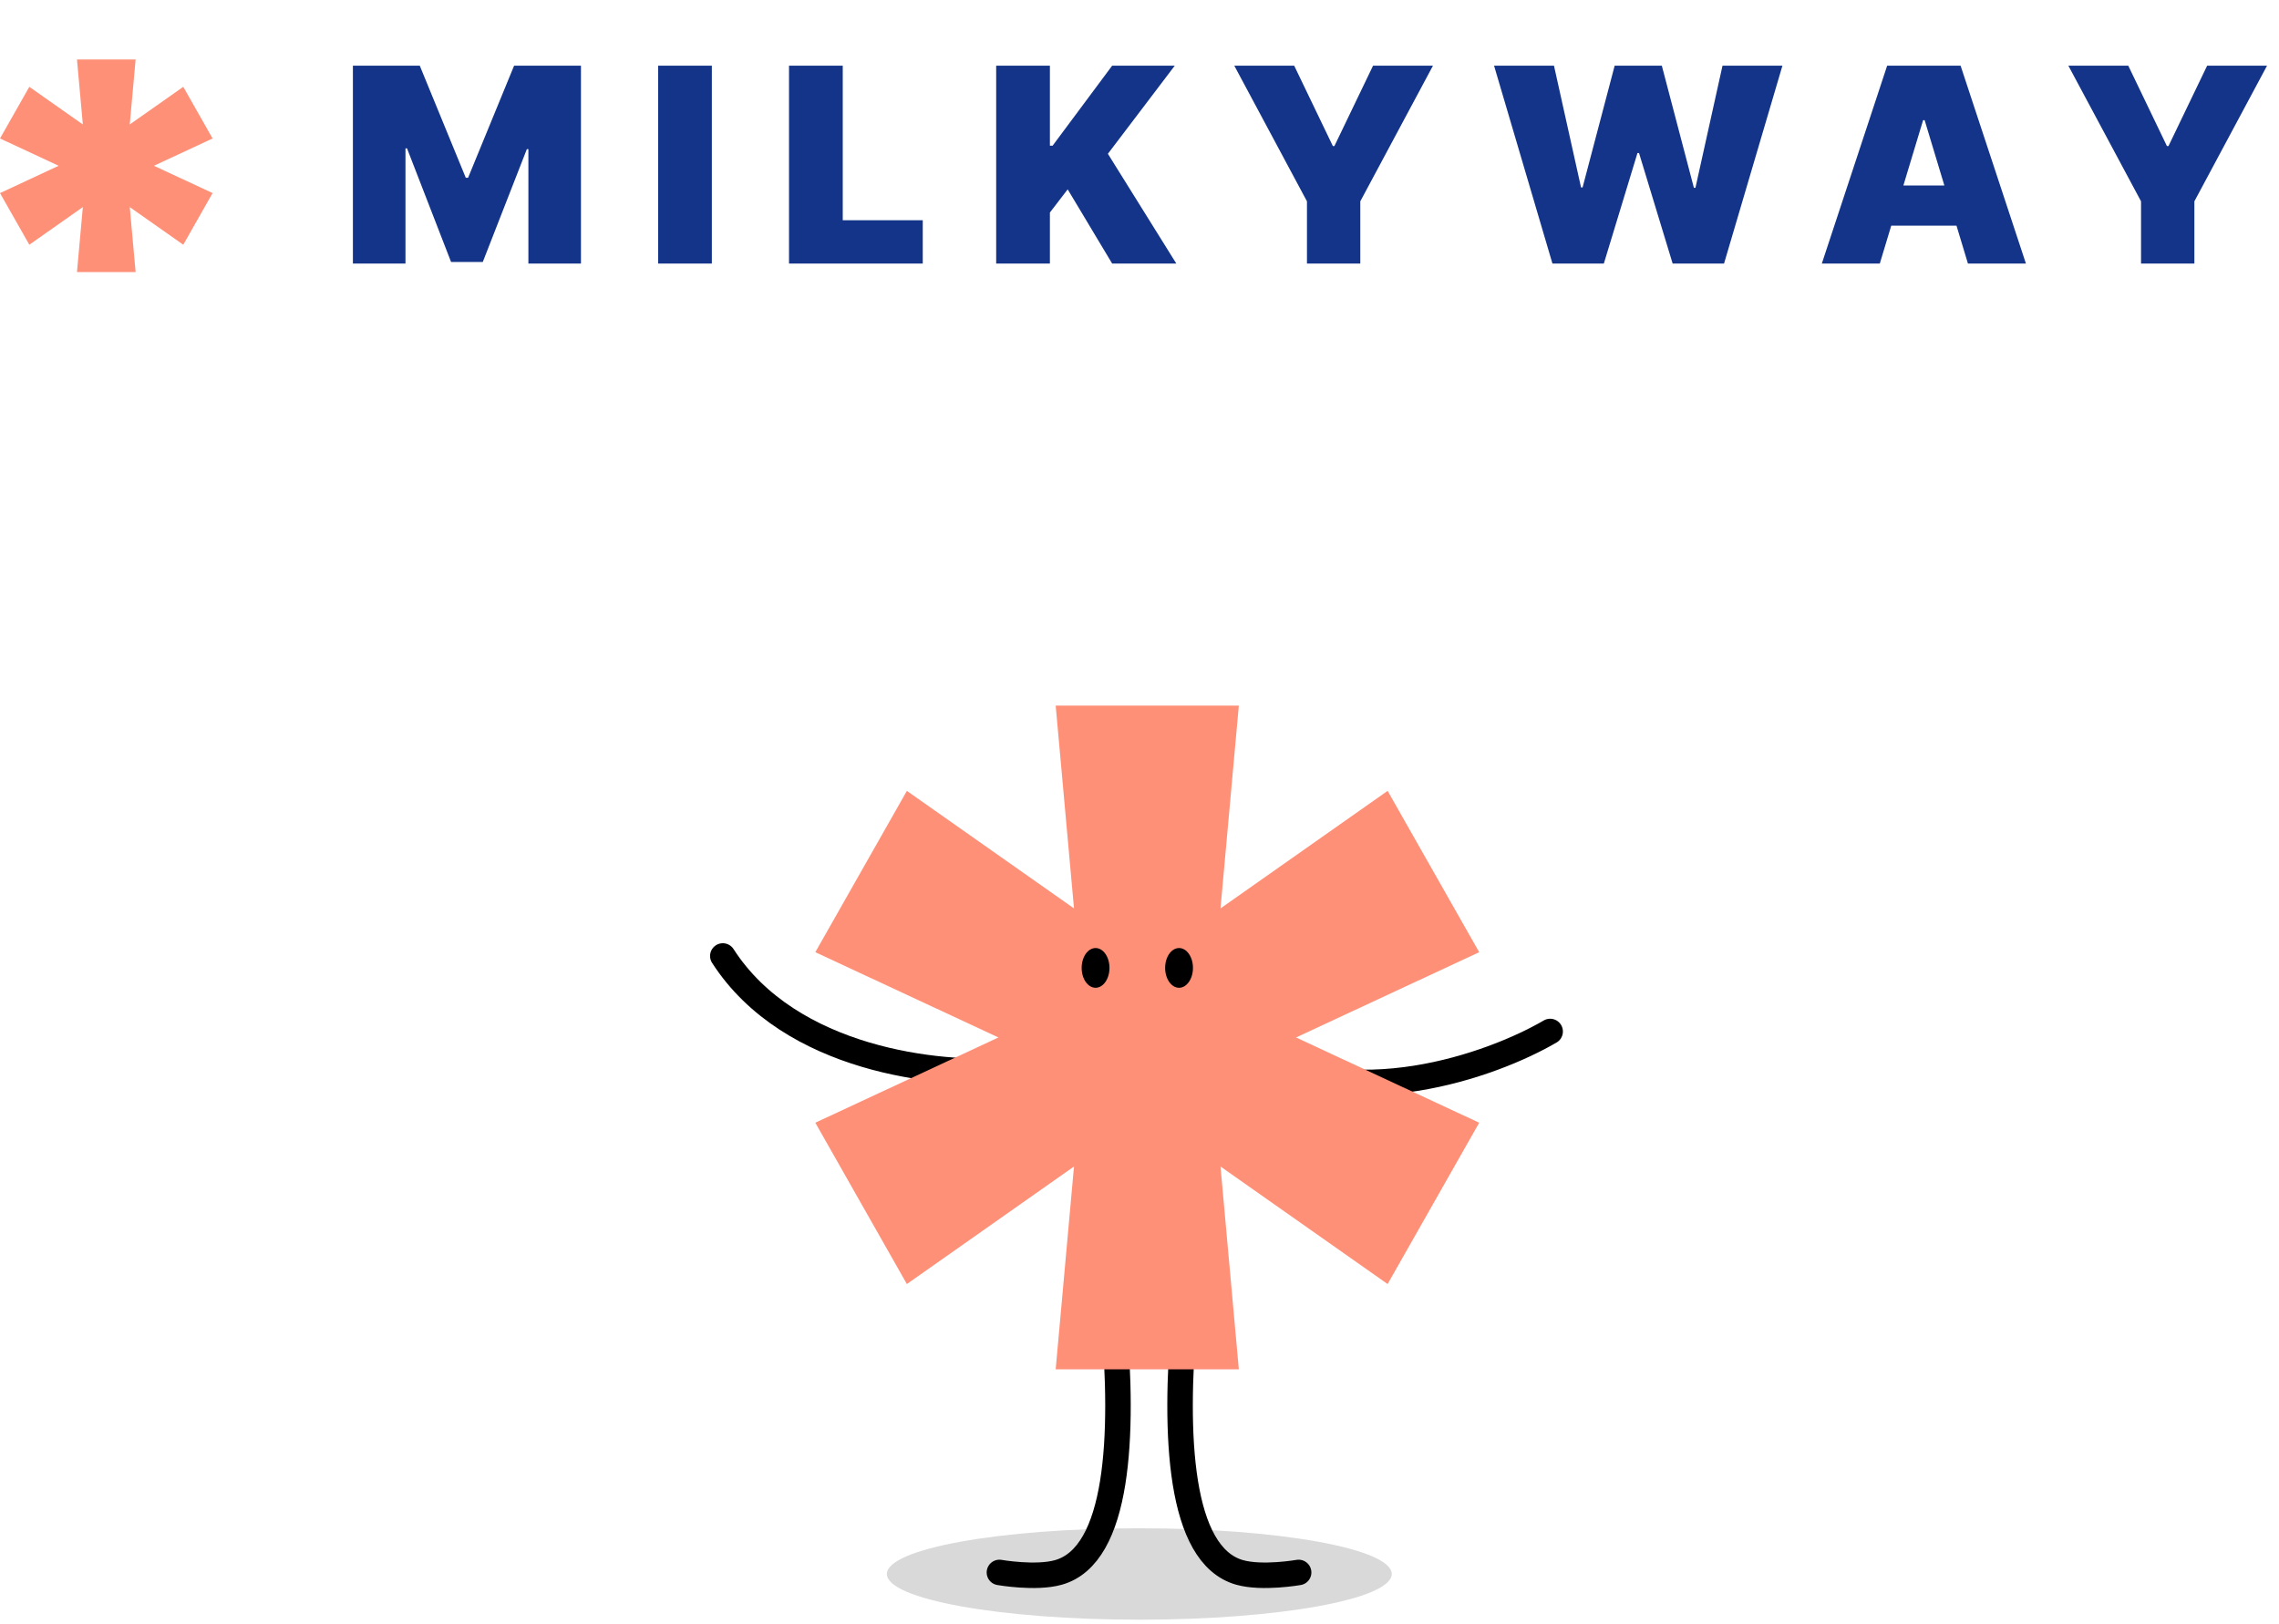 <svg width="268" height="191" viewBox="0 0 268 191" fill="none" xmlns="http://www.w3.org/2000/svg">
<path d="M41.5 7.727H49.364L54.773 20.909H55.045L60.455 7.727H68.318V31H62.136V17.546H61.955L56.773 30.818H53.045L47.864 17.454H47.682V31H41.5V7.727ZM83.711 7.727V31H77.392V7.727H83.711ZM92.785 31V7.727H99.103V25.909H108.512V31H92.785ZM117.146 31V7.727H123.464V17.136H123.783L130.783 7.727H138.146L130.283 18.091L138.328 31H130.783L125.555 22.273L123.464 25V31H117.146ZM145.147 7.727H152.192L156.738 17.182H156.919L161.465 7.727H168.51L159.965 23.682V31H153.692V23.682L145.147 7.727ZM182.559 31L175.695 7.727H182.741L185.923 22.046H186.105L189.877 7.727H195.423L199.195 22.091H199.377L202.559 7.727H209.605L202.741 31H196.695L192.741 18H192.559L188.605 31H182.559ZM221.057 31H214.239L221.92 7.727H230.557L238.239 31H231.42L226.329 14.136H226.148L221.057 31ZM219.784 21.818H232.602V26.546H219.784V21.818ZM243.23 7.727H250.276L254.821 17.182H255.003L259.549 7.727H266.594L258.049 23.682V31H251.776V23.682L243.23 7.727Z" fill="#133488"/>
<path d="M9.052 32L9.741 24.361L3.448 28.788L0 22.712L6.897 19.5L0 16.288L3.448 10.212L9.741 14.639L9.052 7H15.948L15.259 14.639L21.552 10.212L25 16.288L18.104 19.5L25 22.712L21.552 28.788L15.259 24.361L15.948 32H9.052Z" fill="#FF9078"/>
<ellipse cx="133.976" cy="185.147" rx="29.686" ry="5.376" fill="#D9D9D9"/>
<path d="M126.768 128.208C126.768 128.208 138.749 180.953 124.458 184.966C121.796 185.714 117.528 184.966 117.528 184.966" stroke="black" stroke-width="3" stroke-linecap="round"/>
<path d="M143.473 128.208C143.473 128.208 131.491 180.953 145.782 184.966C148.444 185.714 152.712 184.966 152.712 184.966" stroke="black" stroke-width="3" stroke-linecap="round"/>
<path d="M118.39 125.9C110.568 126.552 92.938 124.776 85 112.451" stroke="black" stroke-width="3" stroke-linecap="round"/>
<path d="M182.29 121.334C175.514 125.298 158.844 131.302 146.365 123.608" stroke="black" stroke-width="3" stroke-linecap="round"/>
<path d="M124.143 161.071L126.297 137.216L106.644 151.041L95.876 132.065L117.413 122.036L95.876 112.006L106.644 93.03L126.297 106.855L124.143 83H145.68L143.526 106.855L163.178 93.03L173.947 112.006L152.41 122.036L173.947 132.065L163.178 151.041L143.526 137.216L145.68 161.071H124.143Z" fill="#FF9078"/>
<ellipse cx="1.636" cy="2.337" rx="1.636" ry="2.337" transform="matrix(1 0 0 -1 137.015 116.191)" fill="black"/>
<ellipse cx="1.636" cy="2.337" rx="1.636" ry="2.337" transform="matrix(1 0 0 -1 127.198 116.191)" fill="black"/>
</svg>
